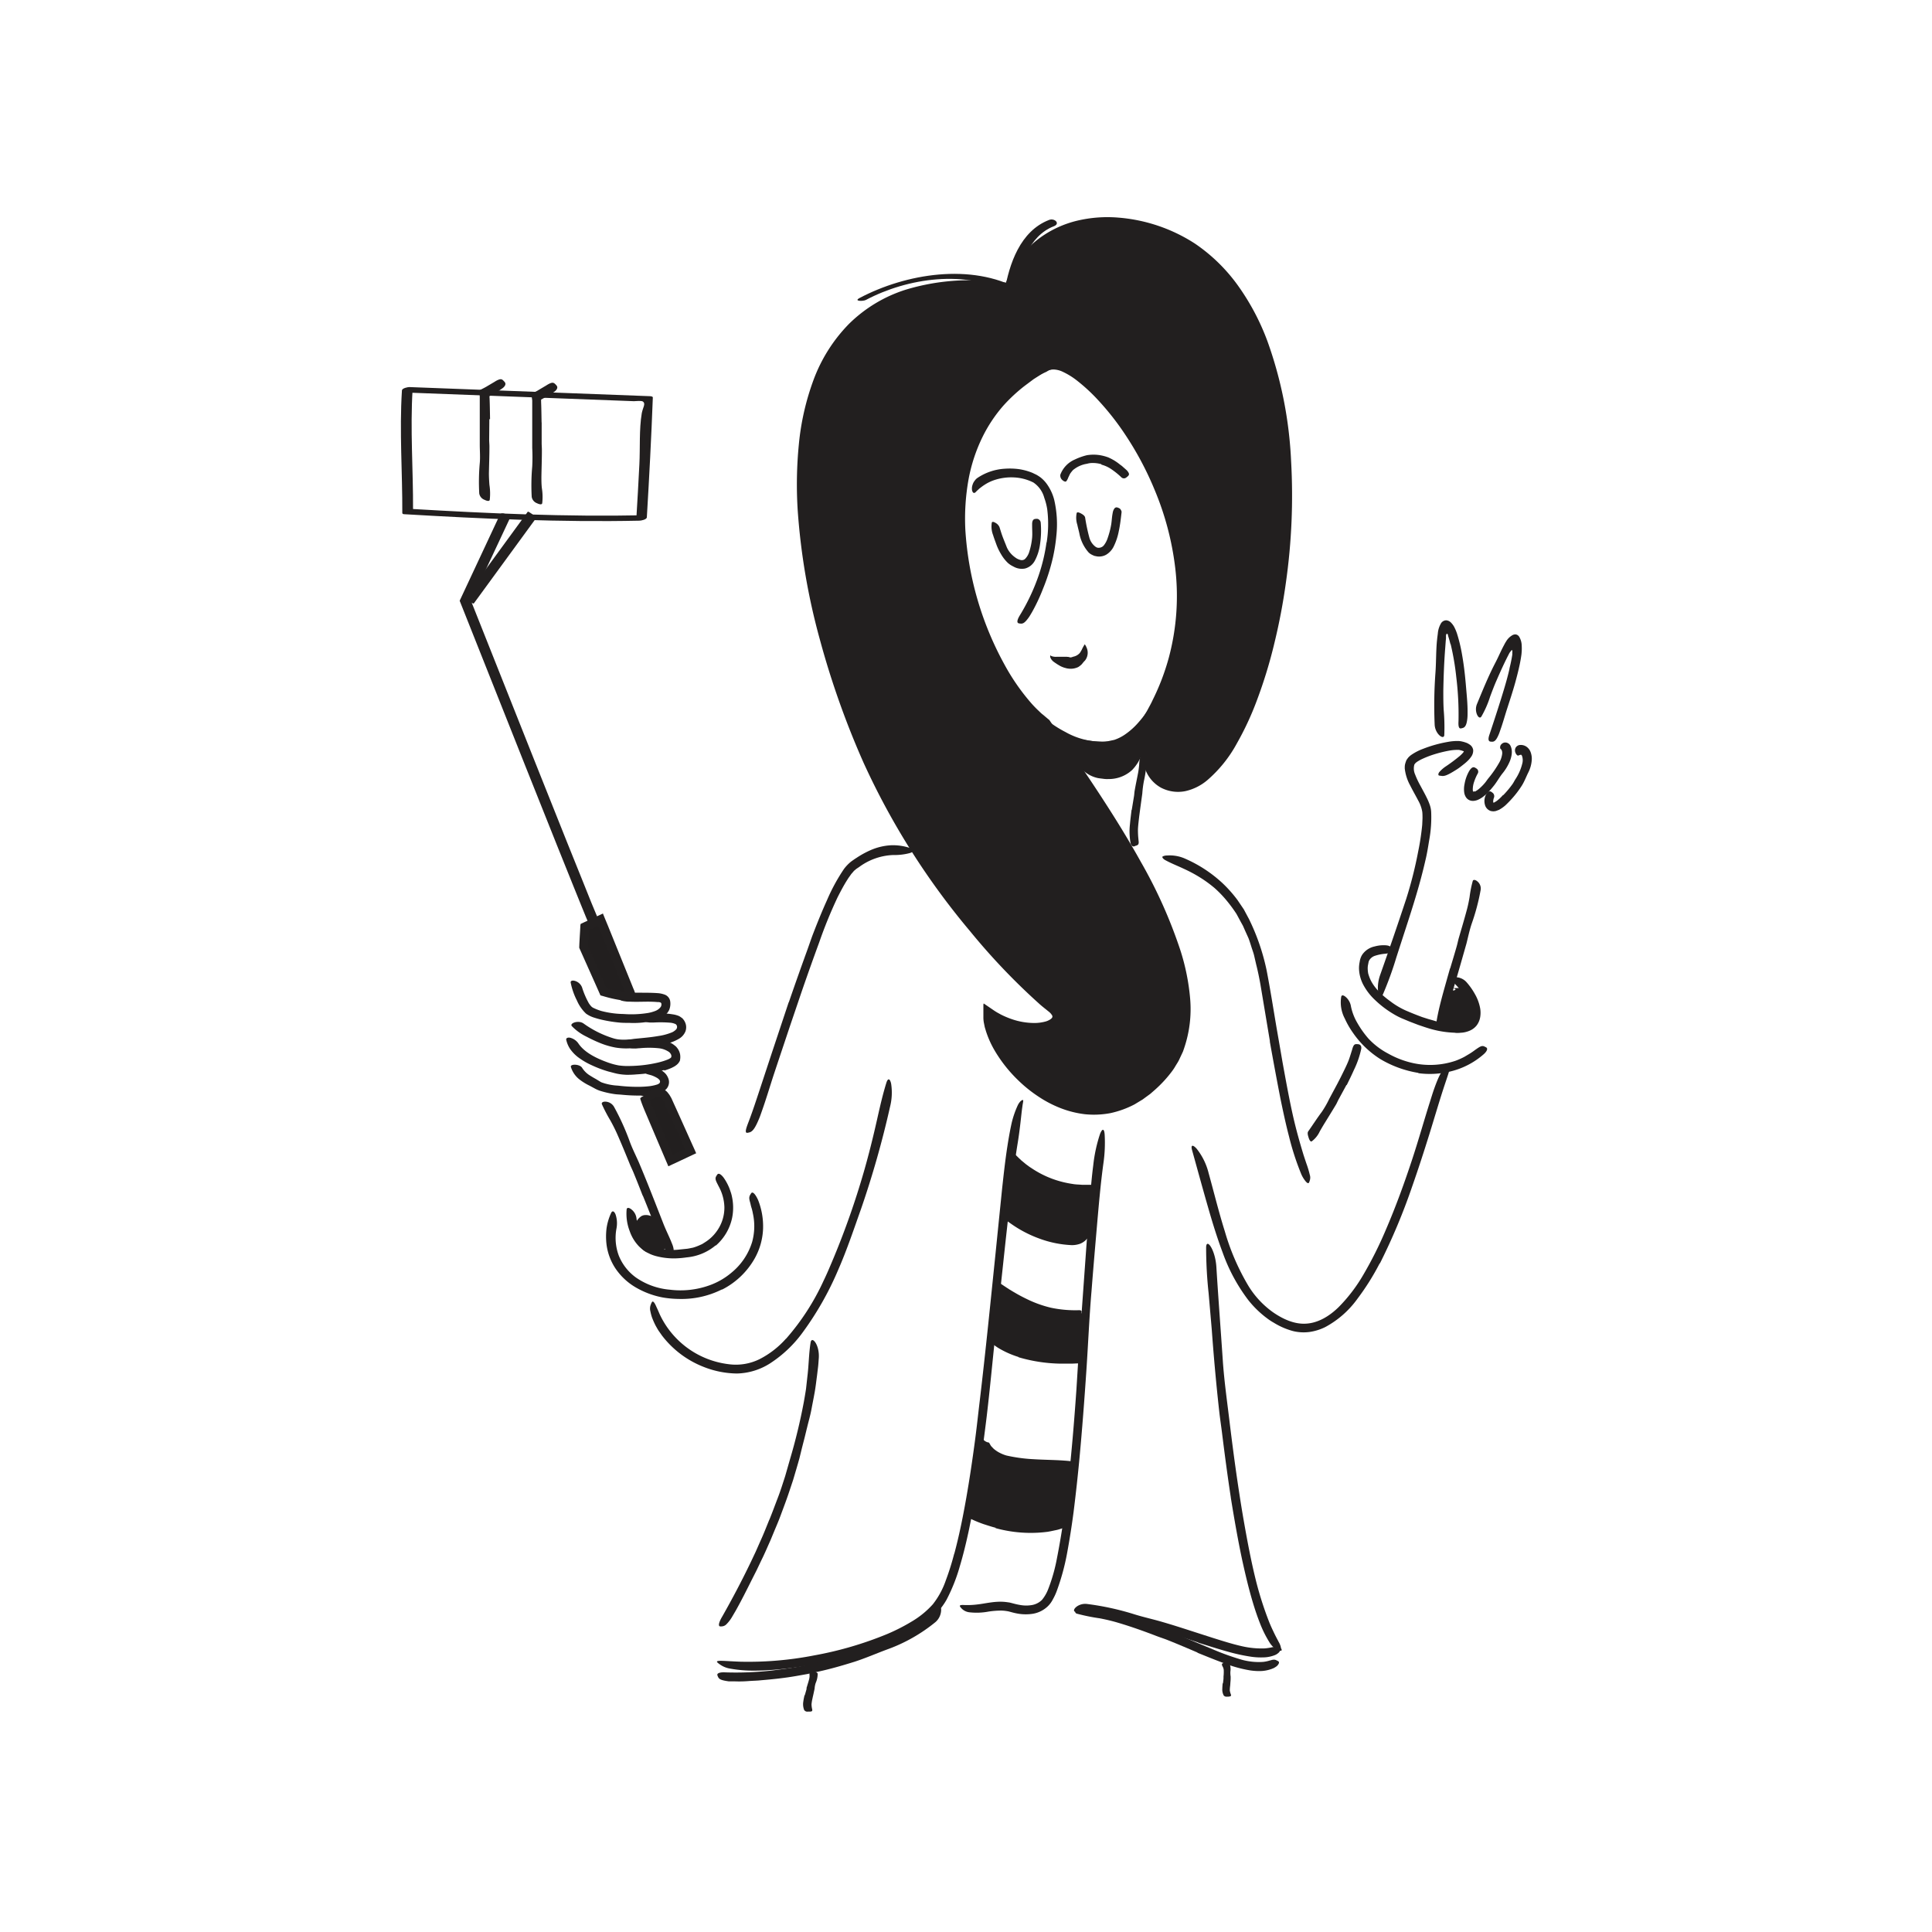 <svg id="Layer_1" data-name="Layer 1" xmlns="http://www.w3.org/2000/svg" width="520" height="520" viewBox="0 0 520 520"><defs><style>.cls-1{fill:#221f1f;}.cls-2{fill:#232020;}</style></defs><title>Notioly v2</title><g id="_74.Self-portrait" data-name="74.Self-portrait"><path class="cls-1" d="M274.35,77.85c-12.93-7.11-30.52-4.23-43,2.36-1.7.9.95.92,1.71.52,11.21-5.93,26.94-8.24,38.56-1.85.77.42,3.21-.76,2.72-1Z"/><path class="cls-1" d="M273.3,78.36c1.08-6.57,3.5-14.82,10.33-17.46,1.85-.71.22-2.28-1.28-1.7-7.76,3-10.75,11.84-12,19.38-.23,1.45,2.73,1.08,2.94-.22Z"/><path class="cls-1" d="M176.39,328.4c.45,0,.44.64.16,1.36a2.67,2.67,0,0,1-.69.83l-.68.26s-.14,0-.27,0a.86.86,0,0,0-.38.14s-.09.05-.08.12a1.54,1.54,0,0,0,0-.37.43.43,0,0,0,0-.22s0,0,0,0a.78.78,0,0,0,.25.22,2,2,0,0,0,.73.28h.11s0,.05,0,.07a1,1,0,0,0,.07.21,2.52,2.52,0,0,0,.37.55.77.77,0,0,1,.22.42,1.51,1.51,0,0,0,.1.3v.05s0,0,0,0l-.09.21c-.06.12-.11.19-.16.29a3.08,3.08,0,0,0-.16.61.71.71,0,0,0,0,.38.2.2,0,0,0,0,.07s0,.06,0,0,0,0-.14-.12a.77.77,0,0,0-.19-.08.86.86,0,0,0-.3-.09,2.53,2.53,0,0,0-.73,0c-.1,0-.21,0-.31,0l-.15,0-.08,0h0a.09.09,0,0,1,0-.05,2.88,2.88,0,0,1-.24-.45,1.52,1.52,0,0,0-.2-.66l2-.86a.84.84,0,0,0-.31-.37.82.82,0,0,0,.5-.06,1.89,1.89,0,0,0,.43-.2c.13-.07,0,0,0,0a.2.2,0,0,0-.05.09s0,.07.05.11a4,4,0,0,1,.23.39c0,.08.06.32.14.5a1.7,1.7,0,0,1,0,.82c-.16.17-.07.46-.05.7a1.06,1.06,0,0,1,0,.26,2.41,2.41,0,0,1-1.66.18,3.14,3.14,0,0,1-1.83-1,3.34,3.34,0,0,1-.53-1.08,2.92,2.92,0,0,1,0-1.76,3.25,3.25,0,0,1,1.34-1.7l1.1-.7,1.46.84a9.12,9.12,0,0,1,1.75,1.36,1.83,1.83,0,0,1,.35.68,7.26,7.26,0,0,1,.89,1.84,4.29,4.29,0,0,1,.14,1.8,4,4,0,0,1-.2.8c-.1.24-.18.39-.2.43a3.37,3.37,0,0,1-.93,1.07,3.44,3.44,0,0,1-1.39.66,2.46,2.46,0,0,1-.67.07,4.07,4.07,0,0,1-.61-.07,2.06,2.06,0,0,1-.29-.07l-.2-.1a3,3,0,0,1-.38-.23A5.06,5.06,0,0,0,174,337a4.78,4.78,0,0,1-1.49-1.17l-.48-.62c-.15-.21-.3-.48-.44-.72a9,9,0,0,1-.8-1.61,1,1,0,0,1,0-.34,3,3,0,0,0,0-.43,4.53,4.53,0,0,1,.1-2.38,4.36,4.36,0,0,1,1.79-2.44,2.73,2.73,0,0,1,.68-.23,4.41,4.41,0,0,1,1,0c.31.06.61.15.86.22a3.05,3.05,0,0,0,.48.19C176,327.54,176.23,328.41,176.39,328.4Z"/><path class="cls-1" d="M390.63,266.86c0-.24.19-.34.47-.31a2.65,2.65,0,0,1,1.14.49,5,5,0,0,1,1,1.1c.11.29.25.54.32.77s-.26,1.54-.24,2a4.61,4.61,0,0,1-.17,1.17,1.43,1.43,0,0,0-.07.6c-.15,0-.57.12-.66.12a1.49,1.49,0,0,0-.45.15.5.5,0,0,0-.16.1.28.28,0,0,0,.1-.12l0,0,.08-.1a1.28,1.28,0,0,0,.11-.2.68.68,0,0,0,.07-.2l0-.05h0l.15-.41h0l0,0-.06.12a2.43,2.43,0,0,0-.14.48,3.8,3.8,0,0,1,0,.4c0,.08.05.41,0,.24l0,0a1.09,1.09,0,0,0-.19-.27c-.08-.08-.12-.09-.27-.25s-.13-.12-.19-.16h0s0,0-.1-.14-.09-.23-.06-.58a4.75,4.75,0,0,1,.12-.8,3.37,3.37,0,0,0,.44-1.37c0-.08-.07-.05.07-.19s.21-.27.21-.34,0-.08-.06-.12a2.07,2.07,0,0,1-.11-.37l1.47-.24-.18.09a2,2,0,0,1-.31.14,1.58,1.58,0,0,1-.31.09l-.15,0h-.08a2.41,2.41,0,0,1-.31,0,1.39,1.39,0,0,1-1-.81c0-.1,0-.11-.06-.17a1.4,1.4,0,0,1,0-.61.83.83,0,0,1,.22-.45.51.51,0,0,1,.16-.12,4,4,0,0,1,.37-.19l.19-.09.17-.07a1.23,1.23,0,0,1,.56,0,.87.87,0,0,1,.34.14.93.93,0,0,1,.21.19,1,1,0,0,1,.21.53.83.83,0,0,1,0,.22c-.14.28-.35.15-.54.11l-.38-.18s-.09,0,0,0,0,0,.06,0,0,0,0,0-.19,0-.23,0-.06,0,0,0a.7.7,0,0,0,.24,0c0-.06,0,0,.07.11a3.76,3.76,0,0,0,.28.29l.1.08s.07.05,0,0a3.48,3.48,0,0,0-.45-.25l-.13,0c-.05,0,0,0,0,0a.21.21,0,0,0-.05-.13,1.71,1.71,0,0,0-.13-.23,1.66,1.66,0,0,0-.16-.21l-.23-.32-.24-.31-.05-.05h0l-.52-.22,2.11-.05a4.12,4.12,0,0,1,2.6,1.1,7.38,7.38,0,0,1,1.12,2,13,13,0,0,1,.58,2.32,1.55,1.55,0,0,1-.15.7,11.06,11.06,0,0,1-.12,1.77c0,.22-.09.45-.13.67a4.65,4.65,0,0,1-.21.63,4.12,4.12,0,0,1-.31.7c-.15.2-.29.4-.44.59a2.78,2.78,0,0,1-.56.59,5,5,0,0,1-.73.5,3,3,0,0,1-.94.22,4.09,4.09,0,0,0-.71.17,5,5,0,0,1-1.49.07,7.71,7.71,0,0,1-1.23-.33,6.6,6.6,0,0,1-1.14-.68,5.27,5.27,0,0,1-1-1.08,5.76,5.76,0,0,1-.63-1.27,4,4,0,0,1-.19-.62,5.62,5.62,0,0,1-.09-.57,1.4,1.4,0,0,1,.06-.41,2.46,2.46,0,0,0,.09-.44,12.79,12.79,0,0,1,1-3.73c.07-.28,1.09-1.15,1.23-1.42S390.64,267,390.63,266.86Z"/><path class="cls-1" d="M299.46,201.38a16.53,16.53,0,0,1-5.86.17,23.72,23.72,0,0,1-5.5-1.61,29.52,29.52,0,0,1-3.71-1.8,41.71,41.71,0,0,1-10.57-9.58c-.7-.79-1.28-1.67-1.93-2.5s-1.21-1.72-1.8-2.58a31.74,31.74,0,0,1-3.79-7.08c-.25-.8.24-.88,1-.48a6.24,6.24,0,0,1,2.47,2.62A60.7,60.7,0,0,0,279,191.32a30.38,30.38,0,0,0,7.76,5.7,19.8,19.8,0,0,0,10,2.6,11.9,11.9,0,0,0,1.58-.15l1.56-.33a11.59,11.59,0,0,0,2.82-1.4,19,19,0,0,0,3.68-3.28,30.69,30.69,0,0,0,3-4,43.69,43.69,0,0,0,3.43-6.88c.22-.52.39-1.05.6-1.57.77-2,1.09-2.54,1.79-2.79a2.9,2.9,0,0,1,.47-.16c.47-.06.56.9.1,2.44a40.47,40.47,0,0,1-6.8,13.15,24.81,24.81,0,0,1-4.06,4.14c-.4.3-.82.58-1.23.87s-.88.51-1.32.76a11.18,11.18,0,0,1-2.91,1Z"/><path class="cls-1" d="M281.76,100c-41.51,18.81-19.61,81-.55,94.91,18.36,26.92,51.46,71.9,31.61,94.5-21.16,24.09-48.25-4.5-47-17.13,10.42,7.58,23,3.65,17-.95-7.95-6-34.5-32.57-49.71-67.13C208.62,148.55,200.25,68.26,271.3,77c5.25-14.14,18.64-19.44,32.71-17.28,70.14,10.74,40.43,163.48,9.81,152-7.67-2.87-5.87-15.49-5.73-17.6C337.52,146.37,291.2,92.47,281.76,100Z"/><path class="cls-1" d="M273.72,75.13l-1.05,2.49-.41.95a4.33,4.33,0,0,1-1-.06l-1.72-.18c-1.42-.18-2.84-.27-4.27-.36a71.4,71.4,0,0,0-8.53,0,46.68,46.68,0,0,0-16.36,3.85,34.84,34.84,0,0,0-13,10.24,44.67,44.67,0,0,0-7.52,15c-3.22,10.93-3.48,22.63-2.49,34.06a182.92,182.92,0,0,0,6.56,33.93,223.24,223.24,0,0,0,8.36,23.86,177.29,177.29,0,0,0,11.2,22.61,215.55,215.55,0,0,0,25.65,34.9c2.44,2.66,4.9,5.31,7.5,7.82.63.64,1.29,1.25,2,1.86s1.31,1.24,2,1.82,1.34,1.2,2,1.74l1.05.85a6.19,6.19,0,0,1,1.16,1.18,3.25,3.25,0,0,1,.7,1.87,2.92,2.92,0,0,1-.75,2,6,6,0,0,1-2.91,1.6,15.37,15.37,0,0,1-5.83.29,22.75,22.75,0,0,1-5.53-1.44c-.44-.19-.88-.37-1.31-.57l-.64-.32-.32-.16-.23-.13a7.74,7.74,0,0,1-.83-.52s-.09-.09-.09,0v.38c0,.17,0,.34.05.51l.16.8.38,1.3a25.71,25.71,0,0,0,2.39,5,32.8,32.8,0,0,0,3.3,4.49,35.93,35.93,0,0,0,4,3.94,32,32,0,0,0,9.52,5.69,25.4,25.4,0,0,0,5.35,1.27,19.65,19.65,0,0,0,5.47-.13,21.72,21.72,0,0,0,10-4.45,31.84,31.84,0,0,0,4.1-3.78,25.37,25.37,0,0,0,3.26-4.46A24.76,24.76,0,0,0,318,274.23a42.22,42.22,0,0,0-.85-11.19,78,78,0,0,0-2.66-9.45c-1.11-3.09-2.37-6.14-3.74-9.14A185.23,185.23,0,0,0,301.37,227c-3.4-5.68-7-11.22-10.69-16.7-1.87-2.73-3.72-5.45-5.58-8.18L282.29,198l-1.39-2-.32-.45c-.06-.09-.08-.08-.29-.26l-1-.79c-.85-.69-1.6-1.47-2.39-2.21s-1.49-1.57-2.16-2.42a54.89,54.89,0,0,1-3.84-5.17,81.33,81.33,0,0,1-6.14-11.26,89.19,89.19,0,0,1-7-24.61,59.24,59.24,0,0,1,1.84-25.55,38.43,38.43,0,0,1,5.89-11.52,39.13,39.13,0,0,1,9.38-8.87c1.14-.7,2.12-1.33,3-1.8s1.6-.74,2.16-1c1.13-.49,1.65-.64,1.63-.5s-.57.58-1.6,1.27l-1.87,1.2-2.38,1.78a43.92,43.92,0,0,0-5.77,5.36,38.82,38.82,0,0,0-5.59,8.4A44.24,44.24,0,0,0,260.69,129a60,60,0,0,0-.87,13.52,86.22,86.22,0,0,0,10.49,36.26,57.88,57.88,0,0,0,7.13,10.34,30.22,30.22,0,0,0,2.15,2.23c.37.35.73.73,1.12,1l1.18,1,.55.45.36.53.46.67.91,1.33L286,199q3.66,5.34,7.29,10.73c4.8,7.2,9.48,14.52,13.71,22.14a129.26,129.26,0,0,1,10.71,23.93,59,59,0,0,1,2.62,13,32.67,32.67,0,0,1-1.65,13.41l-.28.81-.37.79-.73,1.56c-.26.51-.59,1-.88,1.48a13.68,13.68,0,0,1-.94,1.44,33.26,33.26,0,0,1-4.59,5l-1.28,1.12-1.37,1-.69.51-.73.44-1.47.89a25.65,25.65,0,0,1-6.48,2.35,23.85,23.85,0,0,1-6.9.29,26.78,26.78,0,0,1-6.63-1.68,31,31,0,0,1-6-3.17,36.19,36.19,0,0,1-5.24-4.23,37.54,37.54,0,0,1-6.55-8.34,26.07,26.07,0,0,1-2.2-5c-.12-.45-.29-.89-.37-1.35l-.2-1a10.21,10.21,0,0,1-.1-1.06c0-.69,0-1.36,0-2.06l0-1.05,0-.53a2.44,2.44,0,0,1,.08-.34l2.45,1.67c.41.29.82.55,1.23.79l.94.52a23.31,23.31,0,0,0,2.87,1.22,18.76,18.76,0,0,0,6.09,1.06,11.43,11.43,0,0,0,3-.38c.91-.23,1.78-.79,1.88-1.16a.62.62,0,0,0-.11-.61,3.48,3.48,0,0,0-.84-.91c-.81-.67-1.77-1.39-2.59-2.14a174.61,174.61,0,0,1-18.53-19.44,197.85,197.85,0,0,1-28.72-45.41,229.62,229.62,0,0,1-11.78-33.22,176.89,176.89,0,0,1-5.95-34.76,110.18,110.18,0,0,1,.31-17.7,68.63,68.63,0,0,1,3.94-17.32,42.66,42.66,0,0,1,9.51-15.07A38.11,38.11,0,0,1,243.68,78a59.33,59.33,0,0,1,21.69-2.41l2.73.19,2.37.26c.09,0,.23.06.29,0l.13-.29.44-1a9.57,9.57,0,0,1,.6-1.25l.66-1.23a26.29,26.29,0,0,1,7.35-8.29A28.22,28.22,0,0,1,290,59.38a35.31,35.31,0,0,1,11-.81,44.34,44.34,0,0,1,20.63,7A46.1,46.1,0,0,1,333.44,77.2a63.7,63.7,0,0,1,7.69,14.63,109.88,109.88,0,0,1,6.37,32.24,166.05,166.05,0,0,1-1.4,32.76,162.14,162.14,0,0,1-3.05,16.08,128.66,128.66,0,0,1-4.77,15.63,79.24,79.24,0,0,1-5.36,11.52,35.19,35.19,0,0,1-8,9.95,13.79,13.79,0,0,1-5.86,2.92,9.93,9.93,0,0,1-6.59-.93,9.28,9.28,0,0,1-4.27-5.09,20.42,20.42,0,0,1-1.22-6.36c-.06-1.07,0-2.13,0-3.19,0-.53.05-1.06.1-1.59l.14-1.68c0-.21.12-.36.21-.54l.23-.4.39-.66c.25-.44.53-.88.77-1.33.47-.91,1-1.8,1.41-2.73A62,62,0,0,0,314.59,177a64.19,64.19,0,0,0,1.7-24.34,78,78,0,0,0-5.52-20.81,85.71,85.71,0,0,0-8-15,71.84,71.84,0,0,0-7.16-9.1,47.3,47.3,0,0,0-5.54-5.16,19.84,19.84,0,0,0-4.28-2.64,6.11,6.11,0,0,0-2-.49,3.7,3.7,0,0,0-1.7.28c-.31.13-.46.15-.41,0a1.92,1.92,0,0,1,.78-.63,4.45,4.45,0,0,1,2.27-.41,10,10,0,0,1,3.28.88c4.79,2.13,10.86,7.61,16.64,16a85.81,85.81,0,0,1,10.25,20.27,75.76,75.76,0,0,1,4.3,22.65,65.34,65.34,0,0,1-3.42,23.11,67.46,67.46,0,0,1-4.8,10.79c-.22.44-.49.85-.73,1.28l-.58,1-.09,1.06c0,.47-.07.94-.09,1.4a28.71,28.71,0,0,0,.18,5.5,13,13,0,0,0,1.56,4.91,6.27,6.27,0,0,0,3.56,2.87,7.63,7.63,0,0,0,4.77,0,12.91,12.91,0,0,0,4.46-2.59,29.4,29.4,0,0,0,3.74-4A47.48,47.48,0,0,0,330.8,199a77,77,0,0,0,4.92-10.37,134.05,134.05,0,0,0,6.38-22.34,170,170,0,0,0,3-23.17,144,144,0,0,0-1.83-34.58A91.73,91.73,0,0,0,338.61,92,60.28,60.28,0,0,0,330.34,77a47.15,47.15,0,0,0-5.8-6.18,41.51,41.51,0,0,0-6.9-4.87,43.9,43.9,0,0,0-7.77-3.3l-2.05-.54a18.37,18.37,0,0,0-2.08-.46l-2.08-.39-2.1-.26a31.3,31.3,0,0,0-16.34,2.56A24.57,24.57,0,0,0,273.8,75.1Z"/><path class="cls-1" d="M304.61,218l.62-3.78c.07-.46.08-.92.16-1.38.28-1.61.62-3.22.93-4.82.14-.72.21-1.44.29-2.16a10.73,10.73,0,0,1,.44-2.74c.19-.55,1.67.38,1.61,1.44a34.44,34.44,0,0,1-.76,5.59,27.64,27.64,0,0,0-.45,3.44l-.52,3.78-.31,2.34c-.13,1.18-.29,2.36-.34,3.53a22.32,22.32,0,0,0,.14,2.72c0,.19.05.38.05.58a1.23,1.23,0,0,1-.12.75,1.3,1.3,0,0,1-.59.33c-.14,0-.27.12-.41.16a.67.67,0,0,1-.63-.1,1.24,1.24,0,0,1-.41-.69,17.18,17.18,0,0,1-.18-5.16c.11-1.29.28-2.56.43-3.84Z"/><path class="cls-1" d="M286.35,198.52c1.52,4,4.83,9.32,9.24,10,10.37,1.67,11.55-8.81,11.43-11.24C302.46,204.13,288.6,200.57,286.35,198.52Z"/><path class="cls-1" d="M308.43,194.08c0,.55,0,.26,0,.87l0,1.69a18.25,18.25,0,0,1-.27,3.35c-.13.62-.21,1.21-.4,1.82l-.24.73a4.33,4.33,0,0,1-.21.54,14,14,0,0,1-1,2.09,12.61,12.61,0,0,1-1,1.41l-.58.66-.69.57a9.25,9.25,0,0,1-5.72,1.87,7,7,0,0,1-1.46-.08c-.49-.06-1-.11-1.44-.2a8.45,8.45,0,0,1-2.77-1.17,15.32,15.32,0,0,1-3.69-3.48,22.23,22.23,0,0,1-1.8-2.63,14.34,14.34,0,0,1-1.18-2.94c-.17-.64.27-.7.88-.37a6,6,0,0,1,2.06,1.92,19.38,19.38,0,0,0,3.49,4.6,9,9,0,0,0,2.19,1.55l.59.25.61.17,1.41.23a6.85,6.85,0,0,0,6.1-2.21,10,10,0,0,0,2-3.25l.16-.47.07-.21.13-.43a5.87,5.87,0,0,0,.18-1c0-.11,0-.21,0-.32a.74.74,0,0,0,0-.15l-.07.1a2.69,2.69,0,0,1-.37.39,5,5,0,0,1-.5.38l-.29.16-.45.22A17.63,17.63,0,0,1,296,202a34.94,34.94,0,0,1-6.19-.78c-.45-.11-.9-.21-1.35-.36-1.66-.57-2.16-1.14-2.1-1.88a1.53,1.53,0,0,1,.08-.49c.27-.44.83-.41,1.9-.1a35,35,0,0,0,5.09,1,27.64,27.64,0,0,0,5.29.22,14,14,0,0,0,3.41-.63,7.31,7.31,0,0,0,.78-.29l.37-.18a2.93,2.93,0,0,0,.83-.54l.84-.68a2.74,2.74,0,0,0,.5-.57L306,196c.63-.79,1.63-2.15,2.51-3.31l0,1.21Z"/><path class="cls-1" d="M212.34,269.68q2.37-6.89,4.86-13.75c.61-1.67,1.15-3.36,1.8-5,1.13-2.92,2.31-5.83,3.61-8.7a50,50,0,0,1,4.57-8.38,11.6,11.6,0,0,1,1.56-1.68,9.16,9.16,0,0,1,.88-.66c.29-.21.58-.41.89-.6a24.47,24.47,0,0,1,3.76-2.07,15.8,15.8,0,0,1,5.44-1.33,14.31,14.31,0,0,1,5.5.83c1.08.38.72.93-.32,1.26a16.13,16.13,0,0,1-4.51.53,16.47,16.47,0,0,0-9.12,3.21l-.54.36-.27.18-.18.16-.38.32c-.12.12-.25.29-.37.43l-.39.44-.36.51c-.24.34-.49.67-.71,1.05-.93,1.44-1.74,3-2.57,4.61a121.83,121.83,0,0,0-5,12.24q-2.52,6.86-4.9,13.79-1.44,4.26-2.9,8.54c-1.44,4.32-2.9,8.66-4.34,13-1.1,3.34-2.07,6.65-3.26,10-.26.72-.49,1.45-.8,2.17-1.12,2.69-1.8,3.49-2.69,3.67a2.17,2.17,0,0,1-.59.09c-.54-.11-.23-1.15.49-3,1.08-2.82,2.06-5.84,3.07-8.89l3.06-9.28q2.31-6.94,4.63-13.92Z"/><path class="cls-1" d="M211.56,360.33a63.85,63.85,0,0,0,10.11-15.62c1-2.06,1.88-4.19,2.77-6.31a216.71,216.71,0,0,0,8.06-23c1-3.48,1.91-7,2.74-10.51,1.08-4.49,1.94-9,3.34-13.5.45-1.39,1-1,1.27.3a15.62,15.62,0,0,1-.3,6.23,256.24,256.24,0,0,1-7.79,27.44c-1.92,5.4-3.81,11.06-6.17,16.45A83.56,83.56,0,0,1,216,358.68a33.07,33.07,0,0,1-8.78,8.3,17.25,17.25,0,0,1-8.86,2.7,25,25,0,0,1-9-1.79,26,26,0,0,1-11.18-8.42l-.9-1.28c-.29-.43-.53-.9-.8-1.36a21.33,21.33,0,0,1-1-2.26,12.66,12.66,0,0,1-.43-1.64,2.93,2.93,0,0,1,.16-1.92,2.67,2.67,0,0,1,.3-.61c.2-.22.49,0,.82.62.17.3.32.69.54,1.15s.44,1,.7,1.59A23.61,23.61,0,0,0,196,367.16a14.44,14.44,0,0,0,8.45-1.35,24.17,24.17,0,0,0,7.1-5.51Z"/><path class="cls-1" d="M194.31,347.05a24.22,24.22,0,0,1-11.6,2.56,27.08,27.08,0,0,1-4.31-.39,22.82,22.82,0,0,1-7.16-2.64,16.75,16.75,0,0,1-5.61-5.21,15.09,15.09,0,0,1-2.38-6.39,18.09,18.09,0,0,1,0-4.35,14.92,14.92,0,0,1,1.22-4.13c.37-.81.9-.45,1.23.43a7.51,7.51,0,0,1,.24,3.64,13.68,13.68,0,0,0,.6,7.36,13.48,13.48,0,0,0,4.62,5.91,18.74,18.74,0,0,0,9.12,3.28,23.11,23.11,0,0,0,10.75-1.2,19.07,19.07,0,0,0,5.81-3.35,17.17,17.17,0,0,0,5.61-8.33,15.94,15.94,0,0,0,.18-7.67,11.92,11.92,0,0,0-.41-1.64c-.15-.51-.22-.94-.32-1.29a5.34,5.34,0,0,1-.21-.9,1.72,1.72,0,0,1,.25-1.19,4.06,4.06,0,0,1,.3-.46c.38-.4,1.08.32,1.8,1.89a19.23,19.23,0,0,1,1.34,7.76,17.69,17.69,0,0,1-2.24,7.95,21,21,0,0,1-8.8,8.41Z"/><path class="cls-1" d="M192.64,335.17a14,14,0,0,1-7.78,3.25,25.72,25.72,0,0,1-2.93.27,18.73,18.73,0,0,1-5.24-.58,10.14,10.14,0,0,1-4.73-2.67,11.17,11.17,0,0,1-2.48-4.09,13,13,0,0,1-.82-5.82c.07-.61.69-.51,1.31,0a3.61,3.61,0,0,1,1.33,2.3c.43,3.51,1.78,6.52,5,7.82a14.64,14.64,0,0,0,6.52.67l1.88-.19c.64-.05,1.18-.21,1.78-.31a13.7,13.7,0,0,0,1.69-.61l.82-.37.76-.48a11,11,0,0,0,3.22-3.06,10.8,10.8,0,0,0,2-6.41,12.23,12.23,0,0,0-1.26-5.05c-.17-.35-.36-.68-.51-1-.67-1.27-.78-1.73-.37-2.35a2.42,2.42,0,0,1,.27-.41c.35-.4,1,0,1.69.92a14,14,0,0,1,1.32,2.34,11.23,11.23,0,0,1,.49,1.3,8.84,8.84,0,0,1,.39,1.36,14,14,0,0,1,.06,5.8,13.57,13.57,0,0,1-4.41,7.47Z"/><path class="cls-1" d="M176.66,274.52a23.17,23.17,0,0,1-7.29.79c-.87,0-1.73,0-2.59-.08a36.13,36.13,0,0,1-4.51-.7,22.46,22.46,0,0,1-2.24-.6,7.67,7.67,0,0,1-2.3-1.11,10.74,10.74,0,0,1-2.46-3.55,18.35,18.35,0,0,1-1.67-4.81c-.08-.5.52-.66,1.24-.42a2.91,2.91,0,0,1,1.82,1.72,22.47,22.47,0,0,0,1.83,4.27,6.1,6.1,0,0,0,.57.75,1.44,1.44,0,0,0,.26.25,1.92,1.92,0,0,0,.35.23,15.08,15.08,0,0,0,2.15.84,24.84,24.84,0,0,0,6,.82,28,28,0,0,0,6.67-.29,10.21,10.21,0,0,0,1.88-.53,3.36,3.36,0,0,0,1.4-1,1.18,1.18,0,0,0,.25-.85.45.45,0,0,0-.37-.47l-.32-.08-.18,0-.27,0c-.75-.07-1.53-.09-2.32-.1-1.66,0-3.32.08-5,0-.37,0-.74,0-1.12-.06-1.39-.16-1.8-.43-2-1.11a3.56,3.56,0,0,1-.1-.47c0-.51.6-.79,1.56-.77l4.38,0c1.5,0,3,0,4.69.11a6.78,6.78,0,0,1,2,.43,2.3,2.3,0,0,1,1.39,1.63,4.37,4.37,0,0,1-.13,2.12,2.83,2.83,0,0,1-.21.52l-.3.48a6.09,6.09,0,0,1-.58.66,7,7,0,0,1-2.51,1.4Z"/><path class="cls-1" d="M179.2,280.91a51.17,51.17,0,0,1-6.68.91c-.82.07-1.54.22-2.36.29a17.8,17.8,0,0,1-4.5-.16,21.23,21.23,0,0,1-4.25-1.26c-1.2-.49-2.38-1.05-3.51-1.65a13.72,13.72,0,0,1-4-2.87c-.66-.76,1.79-1.69,3.17-.69a27.68,27.68,0,0,0,8.07,4,7.71,7.71,0,0,0,1.35.28,12.92,12.92,0,0,0,2.78,0c.46,0,.93-.09,1.46-.16,2.22-.22,4.37-.39,6.49-.76a15.24,15.24,0,0,0,3.68-1,3.55,3.55,0,0,0,1-.69,1,1,0,0,0,.33-.8.89.89,0,0,0-.43-.73,4.6,4.6,0,0,0-1.22-.34,32.12,32.12,0,0,0-4.62-.07c-.35,0-.7,0-1.07,0-1.35-.1-1.85-.43-1.93-1.13a1.92,1.92,0,0,1,0-.47c.11-.5.6-.71,1.44-.73,1.29,0,2.71-.13,4.2-.1A16.45,16.45,0,0,1,181,273a7.15,7.15,0,0,1,1.36.32,2.83,2.83,0,0,1,.85.43l.45.32c.12.13.23.28.35.42a3.63,3.63,0,0,1,.63,1.46,3.32,3.32,0,0,1-.14,1.62,4.09,4.09,0,0,1-1.73,2,12.24,12.24,0,0,1-3.54,1.39Z"/><path class="cls-1" d="M178.74,288a36.4,36.4,0,0,1-7.41,1.17,25.09,25.09,0,0,1-2.75.11,15.47,15.47,0,0,1-2.49-.29c-.82-.18-1.55-.4-2.33-.59a30.82,30.82,0,0,1-4.49-1.69,19.52,19.52,0,0,1-3.75-2.21,10.39,10.39,0,0,1-2-2.07,7.16,7.16,0,0,1-1.12-2.59c-.09-.42.45-.72,1.21-.49a3.89,3.89,0,0,1,2,1.4c1.55,2.4,4.64,4,7.87,5.17a18.72,18.72,0,0,0,3,.83,17.38,17.38,0,0,0,3.09.16,35.35,35.35,0,0,0,7-.8,21.21,21.21,0,0,0,2.08-.55c.33-.11.67-.23,1-.36a4.08,4.08,0,0,0,.75-.39.75.75,0,0,0,.29-.32,2.26,2.26,0,0,0,0-.45,1.82,1.82,0,0,0-.64-.91,6,6,0,0,0-2.81-1,25.8,25.8,0,0,0-5.05,0c-.37,0-.74.07-1.13.08-1.41,0-1.88-.14-2.17-.79a2.34,2.34,0,0,1-.19-.44c-.12-.5.46-.89,1.49-1a33.5,33.5,0,0,1,4.79-.32,14.19,14.19,0,0,1,5.35.95,5.28,5.28,0,0,1,1.08.64c.18.14.36.27.53.43s.32.38.47.57a4,4,0,0,1,.64,1.53,4.5,4.5,0,0,1-.06,1.72,3.14,3.14,0,0,1-1.13,1.3,2.49,2.49,0,0,1-.38.25l-.25.14-.5.25a15.77,15.77,0,0,1-1.91.69Z"/><path class="cls-1" d="M172.69,294.87a45.74,45.74,0,0,1-5.38-.23c-.65-.06-1.3-.07-1.95-.17a24.77,24.77,0,0,1-3.43-.75,8.52,8.52,0,0,1-1.75-.7l-1.48-.8a15.14,15.14,0,0,1-2.73-1.68,6.75,6.75,0,0,1-2.32-3.39c-.2-.82,2.32-.79,3,.21a6.47,6.47,0,0,0,2.16,2.13c.48.31,1,.61,1.59.94l.84.51.32.2c.12.06.23.13.37.19a15.28,15.28,0,0,0,4.41.87,43.88,43.88,0,0,0,5.13.32,27.11,27.11,0,0,0,3.13-.15,11.15,11.15,0,0,0,2.23-.46,1.84,1.84,0,0,0,.36-.16,1.15,1.15,0,0,0,.29-.2.65.65,0,0,0,.14-.64,1,1,0,0,0-.3-.43,2.39,2.39,0,0,0-.25-.21,1.85,1.85,0,0,0-.33-.21,7.62,7.62,0,0,0-1.51-.67l-.71-.19c-.87-.23-1-.38-1.19-1,0-.14-.1-.29-.13-.44-.14-.49.44-.94,1.34-.86a7.77,7.77,0,0,1,3.74,1.35c.15.1.31.24.46.36a5.09,5.09,0,0,1,.51.52,4.19,4.19,0,0,1,.75,1.51,2.76,2.76,0,0,1-1.16,2.9,3.48,3.48,0,0,1-.55.36l-.32.15-.2.08a7,7,0,0,1-.77.26,12.17,12.17,0,0,1-1.47.32,24.54,24.54,0,0,1-2.79.26Z"/><path class="cls-1" d="M173,321.86c-.83-2.14-1.67-4.27-2.54-6.38-.32-.77-.7-1.51-1-2.28-1.11-2.73-2.23-5.45-3.42-8.14-.54-1.19-1.13-2.36-1.76-3.49A40.79,40.79,0,0,1,162,297.2c-.18-.48.38-.76,1.12-.68a2.8,2.8,0,0,1,2.14,1.37,65.33,65.33,0,0,1,4.26,9.42c.71,1.94,1.7,3.85,2.53,5.78q1.35,3.21,2.64,6.44l1.58,4c.78,2,1.57,4,2.35,6,.62,1.55,1.34,3,2,4.57.13.35.28.68.4,1,.46,1.3.36,1.85-.18,2.25a3.28,3.28,0,0,1-.38.27c-.46.21-1-.23-1.35-1.08-1.19-2.59-2.37-5.44-3.51-8.3-.85-2.13-1.69-4.28-2.57-6.41Z"/><path class="cls-1" d="M341.81,280.31,339.25,265c-.33-1.85-.71-3.7-1.16-5.47l-.55-2.38c-.19-.79-.49-1.54-.73-2.31s-.48-1.55-.77-2.31l-1-2.22-.49-1.12-.59-1.06L332.81,246a39.18,39.18,0,0,0-2.89-3.89,30.18,30.18,0,0,0-3-3.08,34.2,34.2,0,0,0-3.45-2.56,37.54,37.54,0,0,0-4.83-2.63c-1.68-.8-3.37-1.43-5.14-2.41-.61-.4-.76-.77-.57-.91a2.47,2.47,0,0,1,1.16-.26,10.12,10.12,0,0,1,5,.9,35.74,35.74,0,0,1,10,6.59,34.8,34.8,0,0,1,4,4.52l1.69,2.5,1.41,2.64a58.5,58.5,0,0,1,4.71,13.69c1,5.15,1.8,10.28,2.67,15.42.55,3.15,1.1,6.31,1.64,9.46.87,4.77,1.73,9.56,2.78,14.26.82,3.64,1.81,7.17,2.88,10.68.25.76.5,1.51.76,2.28a25.71,25.71,0,0,1,.9,3,2.43,2.43,0,0,1,0,1.52,2.69,2.69,0,0,1-.22.59c-.16.26-.45.15-.85-.3a8,8,0,0,1-1.35-2.3,70.93,70.93,0,0,1-3.16-9.8c-.88-3.36-1.61-6.79-2.32-10.23-1-5.12-1.95-10.27-2.87-15.41Z"/><path class="cls-1" d="M371.36,340a66.24,66.24,0,0,1-6,9.56,25.62,25.62,0,0,1-8.68,7.63,13.92,13.92,0,0,1-4.22,1.31,12,12,0,0,1-4.44-.24,19.51,19.51,0,0,1-5.21-2.27,14.37,14.37,0,0,1-1.55-1,26.91,26.91,0,0,1-5.32-5.12,47.2,47.2,0,0,1-6.85-12.72c-1.5-4-2.75-8.05-3.9-12.07-1.49-5.16-2.9-10.35-4.32-15.44-.46-1.58.19-1.6,1.22-.45a17.2,17.2,0,0,1,3.2,6.51c1.47,5.3,2.76,10.59,4.38,15.74a62.29,62.29,0,0,0,6.38,14.72,24.31,24.31,0,0,0,6.53,7c2.64,1.84,5.69,3.24,8.73,3.11,3.37-.11,6.5-2,9.05-4.52a43,43,0,0,0,6.57-8.63A102.71,102.71,0,0,0,373,331c2.72-6.32,5.09-12.84,7.22-19.35,1.66-5.07,3.07-10.1,4.67-15.15.35-1.11.68-2.21,1.07-3.32,1.46-4.13,2.31-5.39,3.32-5.92a3,3,0,0,1,.69-.32c.62-.07.05,1.51-.94,4.47-1.48,4.4-2.82,9.06-4.28,13.75s-3,9.45-4.66,14.18a165.53,165.53,0,0,1-8.7,20.74Z"/><path class="cls-1" d="M382.32,211.5c.56,1.05,1.16,2.12,1.72,3.27a14.9,14.9,0,0,1,.78,1.85,6.76,6.76,0,0,1,.39,2.13,34.1,34.1,0,0,1-.57,7.56c-.29,1.78-.57,3.56-1,5.3-1.4,6.16-3.29,12.15-5.23,18.11-.86,2.64-1.72,5.3-2.57,7.93a93.23,93.23,0,0,1-3.63,10c-.92,2-2.09-1.43-.74-5.24,2.4-6.77,4.73-13.56,7-20.43a109.29,109.29,0,0,0,3.24-12.82,67.87,67.87,0,0,0,1.08-7.13l.08-1.77c0-.59,0-1.15-.06-1.73a9.32,9.32,0,0,0-1.12-3.11c-.67-1.3-1.44-2.61-2.13-4a12.32,12.32,0,0,1-1.47-4.6c0-.33,0-.68.06-1s.19-.68.3-1,.36-.61.57-.9a5.33,5.33,0,0,1,.76-.69,14.27,14.27,0,0,1,3.21-1.67,34.43,34.43,0,0,1,6.72-1.88,14,14,0,0,1,2.78-.24c.25,0,.52.05.77.08l.69.16.71.23a4.05,4.05,0,0,1,.79.42,2.13,2.13,0,0,1,1.06,1.53,2.83,2.83,0,0,1-.55,1.83,7.56,7.56,0,0,1-1,1.16,12.77,12.77,0,0,1-1.06.91c-.63.5-1.25,1-1.91,1.4-2.48,1.57-3.29,1.83-4.13,1.65-.19,0-.42-.05-.58-.09s-.25-.45.12-.92a8.78,8.78,0,0,1,1.87-1.61,45.42,45.42,0,0,0,3.64-2.73,10.19,10.19,0,0,0,.74-.72c.22-.25.37-.46.33-.44a.12.12,0,0,0-.11-.14c-.07,0-.39-.14-.72-.23-.15,0-.35-.09-.47-.1s-.22,0-.38,0a12.52,12.52,0,0,0-2.11.18,33.56,33.56,0,0,0-4.52,1.13,26.51,26.51,0,0,0-3.17,1.27c-.24.13-.49.25-.7.39l-.32.19-.27.2-.13.1-.08.08c0,.06-.12.08-.15.16s-.2.23-.21.4a3.93,3.93,0,0,0,.23,2.5,23.11,23.11,0,0,0,1.46,3.09Z"/><path class="cls-1" d="M362.41,292l-2.13,3.92c-.26.48-.46,1-.74,1.46-1,1.66-2,3.28-3,4.9-.45.72-.88,1.47-1.31,2.21a7,7,0,0,1-2.15,2.69c-.35.22-.66-.33-.87-1s-.39-1.3-.06-1.73c1.15-1.62,2.31-3.45,3.63-5.21a26.5,26.5,0,0,0,2-3.5l2.1-3.91c.42-.81.85-1.62,1.25-2.44.61-1.24,1.24-2.48,1.76-3.75.4-1,.67-2,1-3,.07-.23.12-.45.2-.67.3-.82.56-1,1.22-.93.15,0,.31,0,.45.05.49.12.73.6.61,1.25A24.64,24.64,0,0,1,364.4,288c-.6,1.37-1.27,2.71-1.93,4.06Z"/><path class="cls-1" d="M390.39,173.38c-.13-.55-.28-1.1-.44-1.63l-.21-.66,0-.13a.74.74,0,0,0-.15-.31.16.16,0,0,0-.27,0,1.41,1.41,0,0,0-.13.41,2,2,0,0,0,0,.27l0,.41c0,.26-.05.54-.07.81l-.12,1.64c-.31,3.88-.46,7.82-.53,11.75,0,1.75,0,3.5.11,5.23a53.37,53.37,0,0,1,.15,6.69c-.11,1.39-2.49-.28-2.59-2.86a119.38,119.38,0,0,1,.2-13.76c.21-2.75.15-5.63.39-8.48l.11-1.06.15-1.17a6.35,6.35,0,0,1,.92-2.86,1.7,1.7,0,0,1,1.32-.71,2,2,0,0,1,1.36.67,5.1,5.1,0,0,1,1,1.5,9.22,9.22,0,0,1,.39.91l.14.38.1.32a42.32,42.32,0,0,1,1.33,5.67c.51,2.87.81,5.77,1.05,8.65.19,2.24.42,4.44.4,6.7,0,.5,0,1-.05,1.51-.19,1.89-.61,2.52-1.33,2.69a2.46,2.46,0,0,1-.5.1c-.53,0-.63-.78-.56-2a82.86,82.86,0,0,0-.6-11.8,69.06,69.06,0,0,0-1.52-8.91Z"/><path class="cls-1" d="M406.26,180c.31-1.27.59-2.55.78-3.82l0-.21v0l0-.1,0-.21a1.57,1.57,0,0,0,0-.53c0-.06,0-.13-.11-.14a.19.19,0,0,0-.16.09c-.08.09-.14.19-.21.27l-.18.24-.1.14,0,0-.08.14-.14.28c-.39.75-.77,1.52-1.14,2.29-.74,1.55-1.44,3.12-2.13,4.71-.62,1.4-1.16,2.85-1.7,4.28a27,27,0,0,1-2.38,5.44c-.36.54-.87.16-1.18-.57a3.7,3.7,0,0,1,0-2.81c1.51-3.64,3-7.35,4.89-11,.57-1.08,1.08-2.21,1.62-3.35l.21-.43.35-.69c.25-.44.47-.93.74-1.32A4.56,4.56,0,0,1,407,171a1.58,1.58,0,0,1,1-.24,1.35,1.35,0,0,1,.9.63,4.87,4.87,0,0,1,.67,2.39,13.94,13.94,0,0,1,0,1.57l-.07.8-.08.54c-.1.7-.23,1.38-.37,2.06-.34,1.66-.77,3.3-1.21,4.92-.68,2.46-1.49,4.88-2.26,7.28-.6,1.87-1.11,3.74-1.78,5.59-.14.41-.27.82-.45,1.22-.65,1.5-1.12,1.93-1.86,1.87a1.86,1.86,0,0,1-.48-.06c-.48-.19-.47-.85-.11-1.89,1.05-3.14,2.17-6.57,3.24-10,.79-2.55,1.56-5.12,2.15-7.7Z"/><path class="cls-1" d="M396.92,213.08a6.17,6.17,0,0,0,1.43-1,13,13,0,0,0,1.35-1.4c.32-.38.58-.81.9-1.2a28.9,28.9,0,0,0,3-4.37,6.19,6.19,0,0,0,.7-2.1,2.13,2.13,0,0,0-.08-1,1.34,1.34,0,0,0-.41-.52,1.18,1.18,0,0,1,.37-1.25,1.39,1.39,0,0,1,1.12-.39,1.6,1.6,0,0,1,1.25.88,3.82,3.82,0,0,1,.26.74,4.54,4.54,0,0,1,.1.7,5.1,5.1,0,0,1-.08,1.13,7.6,7.6,0,0,1-.56,1.82,13.24,13.24,0,0,1-1.78,2.93c-.83,1-1.49,2.23-2.31,3.29-.46.58-.93,1.15-1.45,1.71a11.36,11.36,0,0,1-1.76,1.55,6.32,6.32,0,0,1-1.36.74,4.11,4.11,0,0,1-.9.21,2.41,2.41,0,0,1-1-.1,2.1,2.1,0,0,1-1.14-.87,3,3,0,0,1-.32-.65,2.86,2.86,0,0,1-.15-.61,6.59,6.59,0,0,1,.08-2.27,10.58,10.58,0,0,1,1.08-3.21,5.32,5.32,0,0,1,.39-.65c.58-.76,1-.83,1.52-.48a3,3,0,0,1,.37.25,1,1,0,0,1,.15,1.31,13.53,13.53,0,0,0-.93,2.16,6.36,6.36,0,0,0-.36,2.11,2.72,2.72,0,0,0,.08.54s0,0,0,0a.05.05,0,0,0,0,0,.89.89,0,0,0,.37-.14Z"/><path class="cls-1" d="M404.62,214a26.3,26.3,0,0,0,2.5-3c.27-.39.47-.82.72-1.22a13.35,13.35,0,0,0,1.93-4.46,3.44,3.44,0,0,0-.13-1.89.74.74,0,0,0-.23-.29c-.06,0-.06,0-.08,0a3.43,3.43,0,0,0-.68.22c-.22.09-.67-.35-.84-1a1.56,1.56,0,0,1,.1-1.07,1.48,1.48,0,0,1,1.27-.78,2.65,2.65,0,0,1,1.81.57,3.08,3.08,0,0,1,.93,1.23,5.07,5.07,0,0,1,.36,2.13,8.63,8.63,0,0,1-.9,3.4c-.6,1.2-1.06,2.46-1.76,3.58a26.18,26.18,0,0,1-2.58,3.42c-.57.65-1.18,1.27-1.84,1.9a9.69,9.69,0,0,1-1.74,1.23l-.57.21a1.72,1.72,0,0,1-.62.16,1.89,1.89,0,0,1-.67,0,1.6,1.6,0,0,1-.64-.17,2.36,2.36,0,0,1-1.29-1.57,3.72,3.72,0,0,1,0-2,3.81,3.81,0,0,1,.31-.79c.59-.91,1.06-1,1.57-.57a2.3,2.3,0,0,1,.34.28,1.19,1.19,0,0,1,.19,1.24,1.79,1.79,0,0,0-.12.42,1.44,1.44,0,0,0-.06.4,1.87,1.87,0,0,0,0,.34c0,.08,0,.07.06.09a.1.1,0,0,0,.08,0s0,0,.05,0l.18-.07.3-.19a3.73,3.73,0,0,0,.64-.47,6,6,0,0,0,.66-.59,8.84,8.84,0,0,0,.65-.69Z"/><path class="cls-1" d="M390.32,260.63c.6-2,1.19-3.94,1.75-5.92.21-.73.35-1.47.55-2.19.74-2.54,1.5-5.08,2.18-7.63.31-1.14.54-2.29.74-3.44a29.63,29.63,0,0,1,.86-4.35c.15-.43.76-.31,1.29.17a2.48,2.48,0,0,1,.84,2.2,57.79,57.79,0,0,1-2.37,9c-.61,1.76-1,3.65-1.46,5.48l-1.71,6-1.07,3.69c-.54,1.87-1.12,3.73-1.61,5.59-.39,1.45-.64,2.9-1,4.36-.07.32-.14.65-.24,1-.34,1.18-.73,1.57-1.4,1.53a2.38,2.38,0,0,1-.46,0c-.48-.13-.66-.72-.51-1.52.44-2.55,1.13-5.23,1.87-7.91.56-2,1.12-4,1.69-6Z"/><path class="cls-1" d="M374.5,269.72a21,21,0,0,0,3.89,2.27q2.17.94,4.4,1.76l1.63.52c.55.16,1.1.3,1.64.47a23.6,23.6,0,0,0,5.78,1c1.87,0,3.75-.46,4.14-2a6.5,6.5,0,0,0-1-4.62,25.94,25.94,0,0,0-4.19-5.1c-.48-.49-.07-1,.8-1a4,4,0,0,1,3.19,1.41A17.94,17.94,0,0,1,397,267.6a12,12,0,0,1,1.4,3.85,7.23,7.23,0,0,1,0,2.28,5.07,5.07,0,0,1-1,2.32,4.86,4.86,0,0,1-2,1.43,7,7,0,0,1-2.12.48,26.85,26.85,0,0,1-9.16-1.31c-.79-.24-1.56-.52-2.35-.78l-2.3-.88-2.26-.94a20.14,20.14,0,0,1-2.26-1.19,26.86,26.86,0,0,1-4.89-3.74,15.64,15.64,0,0,1-2.93-3.71,10,10,0,0,1-1.35-4.62,8.06,8.06,0,0,1,.18-1.9,4.86,4.86,0,0,1,.66-1.9,5.41,5.41,0,0,1,3.35-2.25,9.44,9.44,0,0,1,1.64-.3c2-.13,2.63.16,3,.81a2.46,2.46,0,0,1,.24.45c.15.52-.67.84-2,1a11.54,11.54,0,0,0-2.7.53,2.76,2.76,0,0,0-1.6,1.22,3.12,3.12,0,0,0-.18.42l-.12.62a4.91,4.91,0,0,0-.13,1.26,9,9,0,0,0,.13,1.26,12.49,12.49,0,0,0,.43,1.26c1,2.49,3.34,4.69,5.82,6.44Z"/><path class="cls-1" d="M381.76,288.77a29,29,0,0,1-10.23-3.71,25.42,25.42,0,0,1-7.32-7,23.3,23.3,0,0,1-2.27-3.94,9.33,9.33,0,0,1-.95-5.83c.13-.63.73-.4,1.3.12a4.23,4.23,0,0,1,1.26,2.15,14.47,14.47,0,0,0,1.73,4.68,26.13,26.13,0,0,0,3.06,4.32,19.83,19.83,0,0,0,5.26,4,24.29,24.29,0,0,0,6.85,2.6,21.43,21.43,0,0,0,11.3-.65,18.77,18.77,0,0,0,2.42-1.08c.76-.46,1.53-.88,2.24-1.39.32-.22.62-.46.94-.67,1.18-.83,1.62-1,2.27-.66a3.61,3.61,0,0,1,.44.23c.42.31.17,1-.68,1.77a21,21,0,0,1-9.46,4.78,23.33,23.33,0,0,1-8.16.36Z"/><path class="cls-1" d="M207.09,409c.79-1.92,1.49-3.87,2.24-5.81s1.36-3.92,2-5.89l1.25-4.37a154.12,154.12,0,0,0,3.77-15.57c.21-1.17.41-2.34.59-3.52l.39-3.52c.37-3,.36-6,.85-9,.31-1.88,2.44.63,2.2,4.19-.06.78-.1,1.56-.19,2.35l-.28,2.33c-.21,1.56-.38,3.12-.66,4.67s-.59,3.09-.88,4.63-.74,3.07-1.11,4.6c-.23.92-.45,1.85-.68,2.78l-.72,2.8-.69,2.82c-.26.94-.53,1.87-.8,2.79l-.9,3.05-1,3c-.66,2-1.41,4-2.16,6-.44,1.23-.93,2.44-1.44,3.64s-1,2.42-1.5,3.61c-.81,1.8-1.57,3.62-2.46,5.39l-1.27,2.67-1.33,2.63c-1.36,2.72-2.7,5.4-4.18,8.05-.33.57-.66,1.14-1,1.71a9.79,9.79,0,0,1-1.6,2.13,1.87,1.87,0,0,1-1.2.58,2.62,2.62,0,0,1-.55,0c-.53-.11-.28-1.17.63-2.68,2.6-4.59,5.22-9.52,7.64-14.57l1.34-2.83,1.26-2.86c.88-1.9,1.63-3.85,2.42-5.79Z"/><path class="cls-1" d="M331.27,403c-.86-5.65-1.61-11.31-2.32-17-.25-2.07-.57-4.12-.8-6.19-.81-7.3-1.47-14.61-2-21.93-.28-3.24-.56-6.5-.84-9.72a115.32,115.32,0,0,1-.68-12.46c.08-2.59,2.47.61,2.76,5.34.52,8.41,1.17,16.82,1.74,25.32.35,5.08,1.08,10.34,1.71,15.51.69,5.69,1.42,11.38,2.26,17.05.52,3.49,1.06,7,1.67,10.45.92,5.26,1.91,10.53,3.17,15.67a91.88,91.88,0,0,0,3.68,11.58c.33.81.68,1.6,1.06,2.38.68,1.47,1.19,2.35,1.52,3a4.61,4.61,0,0,1,.55,1.4c0,.21.17.4.21.59a.22.22,0,0,1-.18.3,1.35,1.35,0,0,1-.85-.13,5.68,5.68,0,0,1-2.29-2.19,30,30,0,0,1-2.56-5.18c-.7-1.78-1.31-3.6-1.86-5.44-1.11-3.69-2-7.47-2.84-11.27-1.21-5.64-2.19-11.34-3.11-17Z"/><path class="cls-1" d="M322.52,442.08c-2.75-.91-5.49-1.82-8.25-2.67-1-.31-2-.55-3-.85-3.55-1.08-7.11-2.1-10.72-2.93-1.6-.37-3.23-.65-4.85-.88-2.07-.3-4.17-.4-6.21-.89-1.29-.31.61-2.45,3.07-2.15a72.87,72.87,0,0,1,12.78,2.79c2.5.78,5.16,1.35,7.71,2.11,2.82.82,5.6,1.72,8.38,2.62l5.13,1.65c2.59.81,5.19,1.64,7.8,2.22a23.38,23.38,0,0,0,6,.57,12,12,0,0,0,1.22-.15,6.81,6.81,0,0,0,.87-.18c.24,0,.42-.08.57-.1a1.8,1.8,0,0,1,.9.18c.15.07.34.12.47.19s.3.38.1.75a1.48,1.48,0,0,1-.49.59,2.9,2.9,0,0,1-.88.53,8.78,8.78,0,0,1-3.17.61,18.36,18.36,0,0,1-3.07-.16,48.1,48.1,0,0,1-5.89-1.24c-2.85-.77-5.65-1.68-8.44-2.55Z"/><path class="cls-1" d="M256.85,418.19c1.32-4.91,2.33-9.94,3.22-15s1.64-10.13,2.32-15.22c.5-3.72.89-7.46,1.34-11.18,1.56-13.14,2.87-26.32,4.23-39.5.59-5.86,1.19-11.74,1.78-17.55.41-3.73.82-7.48,1.4-11.21.29-1.87.61-3.74,1-5.59a24.73,24.73,0,0,1,1.83-5.53c.59-1.16,1.32-1.5,1.41-1.28s-.11.84-.22,1.81c-.29,1.93-.55,5.46-1.24,9.67-1.22,7.47-2,15.08-2.85,22.68s-1.62,15.25-2.51,22.92c-1.06,9.17-1.89,18.75-3,28.13-1.27,10.32-2.69,20.64-4.86,30.85-.68,3.14-1.43,6.26-2.36,9.36a47,47,0,0,1-3.59,9.05,18.58,18.58,0,0,1-5,5.65,39.4,39.4,0,0,1-6.27,3.93,78.24,78.24,0,0,1-13.63,5.21A107.59,107.59,0,0,1,208,449.45c-1.64.11-3.25.21-4.92.2a34.07,34.07,0,0,1-6.54-.54,6.49,6.49,0,0,1-2.77-1.12,5.29,5.29,0,0,1-.75-.6c-.42-.66,2-.29,6.33-.14a92.47,92.47,0,0,0,19.8-1.7,96.2,96.2,0,0,0,19.59-5.73,51.58,51.58,0,0,0,6.71-3.42,23.93,23.93,0,0,0,5.62-4.6,21.71,21.71,0,0,0,3.46-6.34,70.6,70.6,0,0,0,2.29-7.27Z"/><path class="cls-1" d="M287.72,397.24c.83-7.73,1.46-15.49,2-23.26.18-2.84.35-5.68.53-8.51l2.15-30c.33-4.44.67-8.91,1-13.31.24-2.84.48-5.68.85-8.52a40.33,40.33,0,0,1,1.84-8.48c.73-1.76,1.17-1.17,1.24.39A38.56,38.56,0,0,1,297,313c-.78,5.65-1.27,11.41-1.77,17.17s-1,11.56-1.45,17.37c-.6,7-.9,14.22-1.38,21.35-.53,7.84-1.12,15.68-1.85,23.52q-.68,7.23-1.58,14.44-.71,5.46-1.71,10.91a61.78,61.78,0,0,1-2.92,10.69,15.73,15.73,0,0,1-.95,2,7,7,0,0,1-1.35,1.86,7.58,7.58,0,0,1-4.13,2.05,12.41,12.41,0,0,1-4.47-.15c-.72-.14-1.47-.37-2-.5a11.89,11.89,0,0,0-1.89-.22,23.49,23.49,0,0,0-3.49.27,17.13,17.13,0,0,1-5.05.2,3.45,3.45,0,0,1-2.16-1,3.06,3.06,0,0,1-.49-.62c-.12-.3.3-.39,1.08-.35a21.5,21.5,0,0,0,3.53-.14c2.34-.25,4.92-1,7.81-.66.36.05.72.09,1.08.16l1,.26a16.62,16.62,0,0,0,1.7.37,9.12,9.12,0,0,0,3.3,0,5.09,5.09,0,0,0,2.59-1.37,10.46,10.46,0,0,0,1.66-2.86,45.62,45.62,0,0,0,2.16-7.28,215.39,215.39,0,0,0,3.35-23.15Z"/><path class="cls-1" d="M217.69,448.07c3.19-.65,6.37-1.41,9.5-2.36,1.14-.36,2.27-.75,3.39-1.13a93.78,93.78,0,0,0,11.69-4.69A39.35,39.35,0,0,0,247,437c.48-.34,1-.67,1.43-1s.88-.77,1.34-1.13c.94-.71,1.7-1.54,2.67-2.22.6-.43.91-.08.87.74a4.44,4.44,0,0,1-1.52,3.19A44.12,44.12,0,0,1,238.64,444c-2.81,1.05-5.67,2.29-8.58,3.24-3.2,1-6.44,1.94-9.72,2.66l-3,.66-3.05.54c-3.09.54-6.22.87-9.32,1.13-1.2.14-2.41.14-3.6.24a31.2,31.2,0,0,1-3.62.07c-.54,0-1.06,0-1.6,0-2-.28-2.62-.55-2.9-1.24a2.34,2.34,0,0,1-.18-.48c-.07-.51.79-.78,2.16-.7A88.2,88.2,0,0,0,208,449.6c1.61-.22,3.23-.42,4.85-.67s3.24-.55,4.84-.92Z"/><path class="cls-1" d="M322.31,444.78c-2.67-1.14-5.34-2.28-8-3.34-1-.4-2-.71-3-1.09-3.47-1.34-7-2.59-10.53-3.63-1.58-.47-3.2-.84-4.8-1.15a52.06,52.06,0,0,1-6.18-1.26c-.62-.23-.46-.73.18-1.21a4.05,4.05,0,0,1,3-.73,68.27,68.27,0,0,1,12.67,3.52c2.46.94,5.08,1.7,7.59,2.65,2.76,1,5.48,2.17,8.19,3.3l5,2.08a69,69,0,0,0,7.63,2.75,17.14,17.14,0,0,0,5.92.63,9,9,0,0,0,1.19-.21c.36-.08.64-.19.89-.23a2.29,2.29,0,0,1,.61-.14,1.42,1.42,0,0,1,.94.18,3.77,3.77,0,0,1,.45.23c.22.16.25.41.05.75a2.42,2.42,0,0,1-.46.56,6,6,0,0,1-.83.53,9.52,9.52,0,0,1-3.16.78,15.76,15.76,0,0,1-3.16-.16,34.28,34.28,0,0,1-5.92-1.53c-2.83-1-5.55-2.12-8.28-3.22Z"/><path class="cls-1" d="M216.61,456.29c.16-.55.31-1.11.47-1.65,0-.2,0-.41.09-.61.21-.71.44-1.4.62-2.11a4.33,4.33,0,0,0,.11-.95,2,2,0,0,1,.18-1.21c.15-.24,2,.26,2,.74a6.24,6.24,0,0,1-.54,2.49,6.17,6.17,0,0,0-.29,1.53l-.36,1.67c-.08.35-.16.69-.22,1a10.55,10.55,0,0,0-.25,1.56,6.48,6.48,0,0,0,.16,1.23,2.56,2.56,0,0,1,.05.27c0,.33-.16.42-.77.43h-.42a1,1,0,0,1-1-.44,4.27,4.27,0,0,1-.22-2.31c.07-.57.2-1.13.32-1.69Z"/><path class="cls-1" d="M329.15,453.11c.07-.46.13-.92.16-1.37,0-.17,0-.33,0-.49a11.55,11.55,0,0,0,.06-1.76,2.25,2.25,0,0,0-.19-.73c-.13-.3-.35-.54-.28-.91,0-.11.46-.3.92-.39s1-.08,1.05.13a4.17,4.17,0,0,1,.29,2.31,7,7,0,0,0,.07,1.37c0,.49,0,1-.06,1.47l-.06.9A10.09,10.09,0,0,0,331,455a5.2,5.2,0,0,0,.27,1,2,2,0,0,1,.07.23c0,.27-.1.36-.67.42l-.38,0a1,1,0,0,1-.91-.29,3.39,3.39,0,0,1-.39-1.89c0-.46.06-.93.08-1.39Z"/><path class="cls-1" d="M292.67,333.37c-11.41,1.36-21-5.72-21-5.72l1.74-15.28a27.7,27.7,0,0,0,20.16,7.32Z"/><path class="cls-1" d="M278.59,317.84a29.85,29.85,0,0,1-3.12-2l-.64-.48-.1-.1-.24-.26c-.07,0-.07.18-.11.29l0,.22-.13.93c-.18,1.35-.29,2.71-.47,4.06l-.5,3.57-.25,1.78-.13.89-.06.33a12.28,12.28,0,0,0,2.3,1.53c1,.59,2.06,1.1,3.13,1.59a26.08,26.08,0,0,0,5.93,1.83,42.06,42.06,0,0,0,7.84.51c.81,0,.81.64.14,1.3a4.84,4.84,0,0,1-1.48.93,6.59,6.59,0,0,1-2.23.37,28.57,28.57,0,0,1-8.57-1.71,32.28,32.28,0,0,1-7.72-4l-.73-.51-.84-.63c-.22-.07-.08-.3-.09-.47l.06-.53.12-1c.11-.84.21-1.69.32-2.54l.6-5.12.43-3.31.33-2.62.16-1.32.08-.66,0-.32c0-.11.06-.11.08-.19l1.49,1.46.73.69.72.59c.22.18.52.44.67.54l.45.33c.29.23.61.43.92.63a26.42,26.42,0,0,0,6,3,27,27,0,0,0,5,1.22c.84.16,1.69.15,2.54.23.47,0,1.13,0,1.68,0l.87,0h.6v.29c-.05.9-.09,1.81-.14,2.71l-.05,2c0,1.34-.06,2.67-.08,4,0,.59,0,1.17,0,1.76-.1,2.2-.31,2.89-1,3.32a2.83,2.83,0,0,1-.46.28c-.5.18-.85-.74-.89-2.36-.06-2.4,0-4.86.07-7.35,0-.62.05-1.25.07-1.87l0-.38h0l-.39,0c.07,0-.85,0-1.48-.08a25.64,25.64,0,0,1-5.88-1.1,28.25,28.25,0,0,1-5.5-2.29Z"/><path class="cls-1" d="M291.25,353.42C281.46,355,269.62,347,269.62,347L268,360.68s6,5.53,22.48,4.58Z"/><path class="cls-1" d="M274.07,365.21a24.36,24.36,0,0,1-5.33-2.38c-.23-.14-.4-.26-.67-.44a11.43,11.43,0,0,1-1-.75c-.13-.14-.34-.25-.42-.41l0-.6c0-.2,0-.41.07-.62l.07-.53.37-2.73c.18-1.33.28-2.66.47-4l1.06-7.68c1,.67,2,1.34,2.89,1.92l.68.41.43.26.86.5c1.14.66,2.33,1.25,3.53,1.82a31.23,31.23,0,0,0,5.8,2,31.73,31.73,0,0,0,7.61.66c.79,0,.82.62.18,1.29a4.2,4.2,0,0,1-1.46,1,5.84,5.84,0,0,1-2.24.33,28.66,28.66,0,0,1-8.37-2,40.74,40.74,0,0,1-7.51-3.88,5.78,5.78,0,0,0-.59-.47,2.18,2.18,0,0,0-.1.52l-.16,1.38-.45,3.78-.71,5.37,0,.27c0,.08.13.12.19.18l.12.09.23.16c.18.12.37.23.56.34a19.32,19.32,0,0,0,2.37,1.17A30.7,30.7,0,0,0,279,364a46.27,46.27,0,0,0,10.09.63l.55,0c.07,0,.22,0,.23-.07v-.84l0-1,.06-3.93c0-.58,0-1.15,0-1.73.09-2.17.3-2.84,1-3.27a3.68,3.68,0,0,1,.45-.28c.51-.17.86.73.91,2.32.07,2.36,0,4.78,0,7.23l0,1-.1,1.82,0,.92v.11s-.07,0-.11,0h-.23l-.45,0-1.84.07-1.11.05c-.32,0-.64,0-1,0l-1.91,0a42.17,42.17,0,0,1-11.37-1.72Z"/><path class="cls-1" d="M288.62,394s-10.95-.16-16.95-1.27-6.94-5.21-6.94-5.21l-3.16,19.9s12.84,6.31,24.84,2.05Z"/><path class="cls-1" d="M268,411.21c-1.12-.29-2.21-.65-3.3-1-.54-.19-1.08-.4-1.62-.61l-.84-.36c-.45-.21-.89-.39-1.34-.61l-.67-.33-.09,0s0-.06,0-.09l0-.19.06-.37c.06-.49.16-1,.24-1.49l.3-1.71.58-3.29.77-4.8,1.47-8.25c.24-.14.48-.28.71-.43l.35-.23s.06-.05.08-.05l0,.06.07.11a2.4,2.4,0,0,0,1.42.7l.35.59a2,2,0,0,0,.36.51l.37.38.18.19.12.1a9,9,0,0,0,1,.71,10.1,10.1,0,0,0,2.31,1,42.44,42.44,0,0,0,7.38,1c3.21.2,6.45.17,9.66.5,2,.19-.58,2.5-4.36,2.36-3.11-.13-6.22-.33-9.36-.76-.78-.11-1.57-.23-2.36-.39a13.87,13.87,0,0,1-2.48-.67,10.2,10.2,0,0,1-2.37-1.21,8.87,8.87,0,0,1-1.05-.82,1.66,1.66,0,0,1-.18-.24,3.56,3.56,0,0,1-.17-.34,1.86,1.86,0,0,1-.1-.25l0-.11c0-.05,0-.08,0,0l0,.13-.08.32-.07.33-.08.45c-.12.73-.23,1.47-.35,2.2l-.72,4.41L263,405.12l-.25,1.38a2.15,2.15,0,0,0,0,.34l.32.15.18.09.34.14.76.3c.51.2,1,.4,1.54.57a38.88,38.88,0,0,0,7.88,1.84,33.75,33.75,0,0,0,6.11.19,27.76,27.76,0,0,0,3-.42,15,15,0,0,0,1.48-.33l1.22-.38.16-.05.08,0s0-.06,0-.08l0-.34.12-1.06c.09-.79.18-1.58.26-2.38.17-1.58.33-3.16.5-4.75.07-.69.14-1.38.22-2.08.33-2.61.61-3.41,1.32-3.88a2.59,2.59,0,0,1,.49-.3c.52-.18.78.94.65,2.86-.19,2.85-.48,5.76-.83,8.71-.09.74-.18,1.48-.28,2.22l-.18,1.4c-.18.67.08,1.72-.9,1.7l-1.75.54a9.35,9.35,0,0,1-1.15.32c-.79.16-1.57.35-2.36.47a35.52,35.52,0,0,1-14-1Z"/><path class="cls-2" d="M134.55,138.54l-10.83,23.15,17.56,44.19,8.7,21.8,4.38,10.89,2.2,5.44c.75,1.84,1.46,3.59,2.27,5.49.68,1.52,3-.22,2.56-1.2-1.47-3.48-3-7.18-4.41-10.79l-4.38-10.88-8.7-21.8-17.11-43.05,10.31-22C137.57,138.76,135,137.56,134.55,138.54Z"/><path class="cls-2" d="M142.05,137.73l-16.79,23c-.21.26,2.1,2,2.28,1.67l16.79-23C144.48,139.19,142.19,137.52,142.05,137.73Z"/><path class="cls-1" d="M108.82,138.4c21,1.24,42.2,2.19,63.28,1.74.42,0,2-.28,2-.94.64-10.74,1.21-21.48,1.61-32.22,0-.33-.69-.34-.86-.35l-64.67-2.45c-.42,0-2,.29-2,.94-.7,11,.15,22,.1,32.95,0,.73,2.89.25,2.89-.77.06-10.87-.8-21.74-.11-32.6l-2,.94,40.18,1.53,21.38.81c.47,0,2-.2,2.41.09.84.62,0,1.56-.3,3.17-.73,4.4-.41,9.27-.64,13.73q-.37,7.34-.82,14.65l2-.94c-20.86.44-41.81-.48-62.64-1.71C109.84,136.92,107.28,138.31,108.82,138.4Z"/><path class="cls-1" d="M131.71,112.83l-.05,5.49c0,.67.08,1.34.07,2,0,2.36-.09,4.72-.14,7.07,0,1,.06,2.09.14,3.12a15.13,15.13,0,0,1,.09,4c-.09.5-.78.33-1.45,0a2.21,2.21,0,0,1-1.38-1.69,57.27,57.27,0,0,1,.14-8.17c.15-1.64,0-3.34,0-5v-8.93l0-2.58,0-1.28-.09-1.81h0l1.26-.64.31-.17.22-.12.42-.25,1.69-1c.25-.14.48-.31.74-.44,1-.5,1.35-.48,1.86.07a3.07,3.07,0,0,1,.34.38c.33.45.12,1-.52,1.53a24.8,24.8,0,0,1-2.28,1.49l-1.21.67-.15.08h0v0c0,.09,0-.27.05.61.08,1.84.09,3.69.13,5.54Z"/><path class="cls-1" d="M145.79,113.74l0,5.5c0,.67.07,1.33.06,2,0,2.35-.09,4.71-.13,7.06,0,1,0,2.09.13,3.13a14.71,14.71,0,0,1,.09,4c-.09.49-.77.32-1.45,0a2.21,2.21,0,0,1-1.38-1.7,57.27,57.27,0,0,1,.14-8.17,49.32,49.32,0,0,0,0-5v-5.53l0-3.41,0-2.57,0-1.29L143,106h0l1.26-.64.32-.16.21-.13.42-.25,1.69-1c.25-.15.49-.31.75-.45.95-.49,1.34-.47,1.85.07a3,3,0,0,1,.34.38c.33.45.12,1-.52,1.53A24.8,24.8,0,0,1,147,106.8l-1.21.67-.15.08h0s0,0,0,0,0-.27,0,.62c.08,1.83.09,3.68.13,5.53Z"/><path class="cls-1" d="M170.11,268.37a33.61,33.61,0,0,1-7.65-1.42l-5.37-12.14.32-5.37,4.25-2Z"/><path class="cls-2" d="M171,267.61a7,7,0,0,0-.54-1.56l-.62-1.54-1.24-3.06-2.48-6.12-2.48-6.13-.83-2-.31-.77-.16-.38s0-.16-.09-.16l-.19.09-1.5.7-3.52,1.64-.75.35a2.87,2.87,0,0,0-.1.8l-.06,1.15-.1,1.65-.09,1.65L155.9,255c0,.14.09.26.13.39l.13.29.17.38,2.68,6,1.34,3,.67,1.51.52,1.17c0,.06.05.14.1.18l.2.05.4.11.62.18a33.2,33.2,0,0,0,6.72,1.22c.64.06.73-2.28.16-2.3a31.2,31.2,0,0,1-6.26-1.17l-.17,0h0l-.15-.34-.67-1.51-1.33-3-2.66-6.05-.17-.38c0-.08,0-.09,0-.08h0l0-.57.1-1.65.1-1.65,0-.41v-.09h0l2.47-1.14c.05.11-.2-.45.4,1l2.47,6.12,2.48,6.13,1.23,3.06.62,1.54a7.82,7.82,0,0,0,.71,1.49C169.29,268.83,171,268.12,171,267.61Z"/><path class="cls-1" d="M173.14,295.05c2.35.89,4.22-3.52,6.59,1.05l6.15,13.74-5.4,2.53Z"/><path class="cls-2" d="M172.33,295.75c.57,1.87,1.4,3.64,2.15,5.45l2.29,5.39,2.41,5.66.58,1.35c.05.1.08.26.15.3l.34-.15.66-.32,1.89-.88,2.76-1.3,1.32-.62.33-.15.17-.08-.08-.17-.29-.67-.88-1.94-1.2-2.68-2.41-5.36-1.21-2.67-.61-1.35-.43-.74c-.15-.24-.35-.48-.53-.72a3.36,3.36,0,0,0-1.8-1.15,3.44,3.44,0,0,0-2.09.29c-.54.23-1,.48-1.32.63a1.77,1.77,0,0,1-.83.19c-.1-.05-1.28,2-.32,2.18a3.79,3.79,0,0,0,2-.33c.54-.23,1-.48,1.33-.63a1.36,1.36,0,0,1,.75-.16c.13,0,.35.2.59.44s.23.29.33.46l.31.53.59,1.32,1.2,2.67,3.89,8.74-2.55,1.19-.66.31-.1,0h0s0,0,0,0l-2.16-5.13-2.28-5.41a58,58,0,0,0-2.42-5.33C174,294.57,172.2,295.34,172.33,295.75Z"/><path class="cls-1" d="M278.41,151.11a4.17,4.17,0,0,1-2.54,1.91,4.5,4.5,0,0,1-2.95-.45c-.29-.15-.59-.3-.87-.47a7,7,0,0,1-.75-.56,10.59,10.59,0,0,1-1.9-2.44,14.67,14.67,0,0,1-1.26-2.66c-.29-.81-.6-1.61-.85-2.43a6.37,6.37,0,0,1-.35-3.31c.07-.36.5-.27.95,0a2.4,2.4,0,0,1,1.12,1.17c.29.9.56,1.84.91,2.75s.73,1.82,1.09,2.75A6.67,6.67,0,0,0,273.2,150a3.81,3.81,0,0,0,1.49.72,1.29,1.29,0,0,0,1.22-.3,4.52,4.52,0,0,0,1.12-1.92,17.72,17.72,0,0,0,.77-3.82c.09-1,0-2.06,0-3.11,0-.24,0-.47,0-.71.08-.89.38-1.19,1.05-1.21a2.67,2.67,0,0,1,.4,0,1.17,1.17,0,0,1,.86,1,24.87,24.87,0,0,1-.17,5.73,13,13,0,0,1-1.51,4.71Z"/><path class="cls-1" d="M299.66,147.27a5.35,5.35,0,0,1-1.88,2,3.73,3.73,0,0,1-1.45.49,3.66,3.66,0,0,1-1.47-.09c-.18,0-.37-.09-.54-.15l-.48-.23a3.35,3.35,0,0,1-.82-.58,10.64,10.64,0,0,1-2.51-5.15c-.17-.78-.39-1.55-.55-2.33a6.1,6.1,0,0,1-.17-3.13c.1-.35.63-.19,1.16.1s1.05.65,1.12,1.14a49.71,49.71,0,0,0,1.13,5.36,4.61,4.61,0,0,0,1.66,2.46l.27.16a2.67,2.67,0,0,0,.26.09,1.65,1.65,0,0,0,.63,0,1.79,1.79,0,0,0,1.12-.68,6.25,6.25,0,0,0,1-1.94,22.38,22.38,0,0,0,.93-3.56c.17-1,.18-1.94.38-3a6.12,6.12,0,0,1,.15-.69c.32-.87.7-1.16,1.36-.87a2.14,2.14,0,0,1,.37.17,1.2,1.2,0,0,1,.41.51.89.89,0,0,1,.12.63c-.16,1.38-.35,3.19-.74,5a16.06,16.06,0,0,1-1.44,4.25Z"/><path class="cls-1" d="M281.71,146a31.55,31.55,0,0,0,.15-8.94,16.26,16.26,0,0,0-.79-3.07,7.21,7.21,0,0,0-2.94-4.13,13,13,0,0,0-5.37-1.37,14.45,14.45,0,0,0-5,.68,11.39,11.39,0,0,0-2.83,1.36c-.44.28-.83.59-1.23.89-.2.15-.36.34-.55.5a5.39,5.39,0,0,0-.54.53c-.44.44-.84.23-1-.59a4.1,4.1,0,0,1,0-.73,3.81,3.81,0,0,1,.23-.86,2.89,2.89,0,0,1,.5-.88,2.76,2.76,0,0,1,.78-.78,14.69,14.69,0,0,1,7.28-2.45,19.1,19.1,0,0,1,3.78.1,15.91,15.91,0,0,1,3.69,1l1.06.51a10.76,10.76,0,0,1,1.07.68,8.82,8.82,0,0,1,1.73,1.78,12.77,12.77,0,0,1,2,4.25,29.06,29.06,0,0,1,.59,9.72,47.63,47.63,0,0,1-.92,5.84,54.1,54.1,0,0,1-2.7,8.49,48.81,48.81,0,0,1-2.92,6.21c-.26.44-.51.87-.79,1.3-1.09,1.56-1.65,1.91-2.39,1.79a1.93,1.93,0,0,1-.49-.09c-.49-.2-.3-1,.38-2.12a54.27,54.27,0,0,0,5.08-10.79,47.1,47.1,0,0,0,2.1-8.85Z"/><path class="cls-1" d="M296.43,124.94a8.44,8.44,0,0,0-2.84-.31,5.16,5.16,0,0,0-1,.19,7.66,7.66,0,0,0-3.47,1.45,2.44,2.44,0,0,0-.61.59,5.48,5.48,0,0,0-.51.68l-.48,1a3.23,3.23,0,0,1-.54,1c-.16.19-.61.05-1-.29a1.6,1.6,0,0,1-.59-1.48,7.17,7.17,0,0,1,3.9-4.09,16.75,16.75,0,0,1,3.2-1.15,10.76,10.76,0,0,1,3.67,0,12.32,12.32,0,0,1,2.16.59,16.3,16.3,0,0,1,1.5.77,14.66,14.66,0,0,1,1.38.95c.32.28.71.5,1,.79l1,.88a3.16,3.16,0,0,1,.38.44c.41.6.39.89-.1,1.3a3.07,3.07,0,0,1-.35.28,1,1,0,0,1-1.25,0,20.23,20.23,0,0,0-2.9-2.34,8.63,8.63,0,0,0-2.53-1.13Z"/><path class="cls-1" d="M287.2,176.8c.22,0,.43,0,.65.09s.43.05.6,0a2.83,2.83,0,0,0,.41-.14,3.14,3.14,0,0,0,1.77-1,8.64,8.64,0,0,0,.56-.94,8.8,8.8,0,0,1,.75-1.35c.11-.15,0-.13.07,0s.28.41.4.74a3.38,3.38,0,0,1-.38,3.58,8.17,8.17,0,0,0-.81.94,5.35,5.35,0,0,1-1,.81,4.67,4.67,0,0,1-2.69.42,3.66,3.66,0,0,1-.76-.16,4,4,0,0,1-.72-.23,5.15,5.15,0,0,1-1-.49,9.15,9.15,0,0,1-.9-.57c-.23-.14-.45-.31-.67-.47a3.15,3.15,0,0,1-.54-.61,2.11,2.11,0,0,1-.18-.33,1.61,1.61,0,0,1-.1-.28,2,2,0,0,1,0-.23.9.9,0,0,0,0-.22.08.08,0,0,0,0,0,1.19,1.19,0,0,0,.39.24,3.32,3.32,0,0,0,1.4.17c.44,0,.89,0,1.26,0,.58,0,1.08,0,1.53,0Z"/></g></svg>
